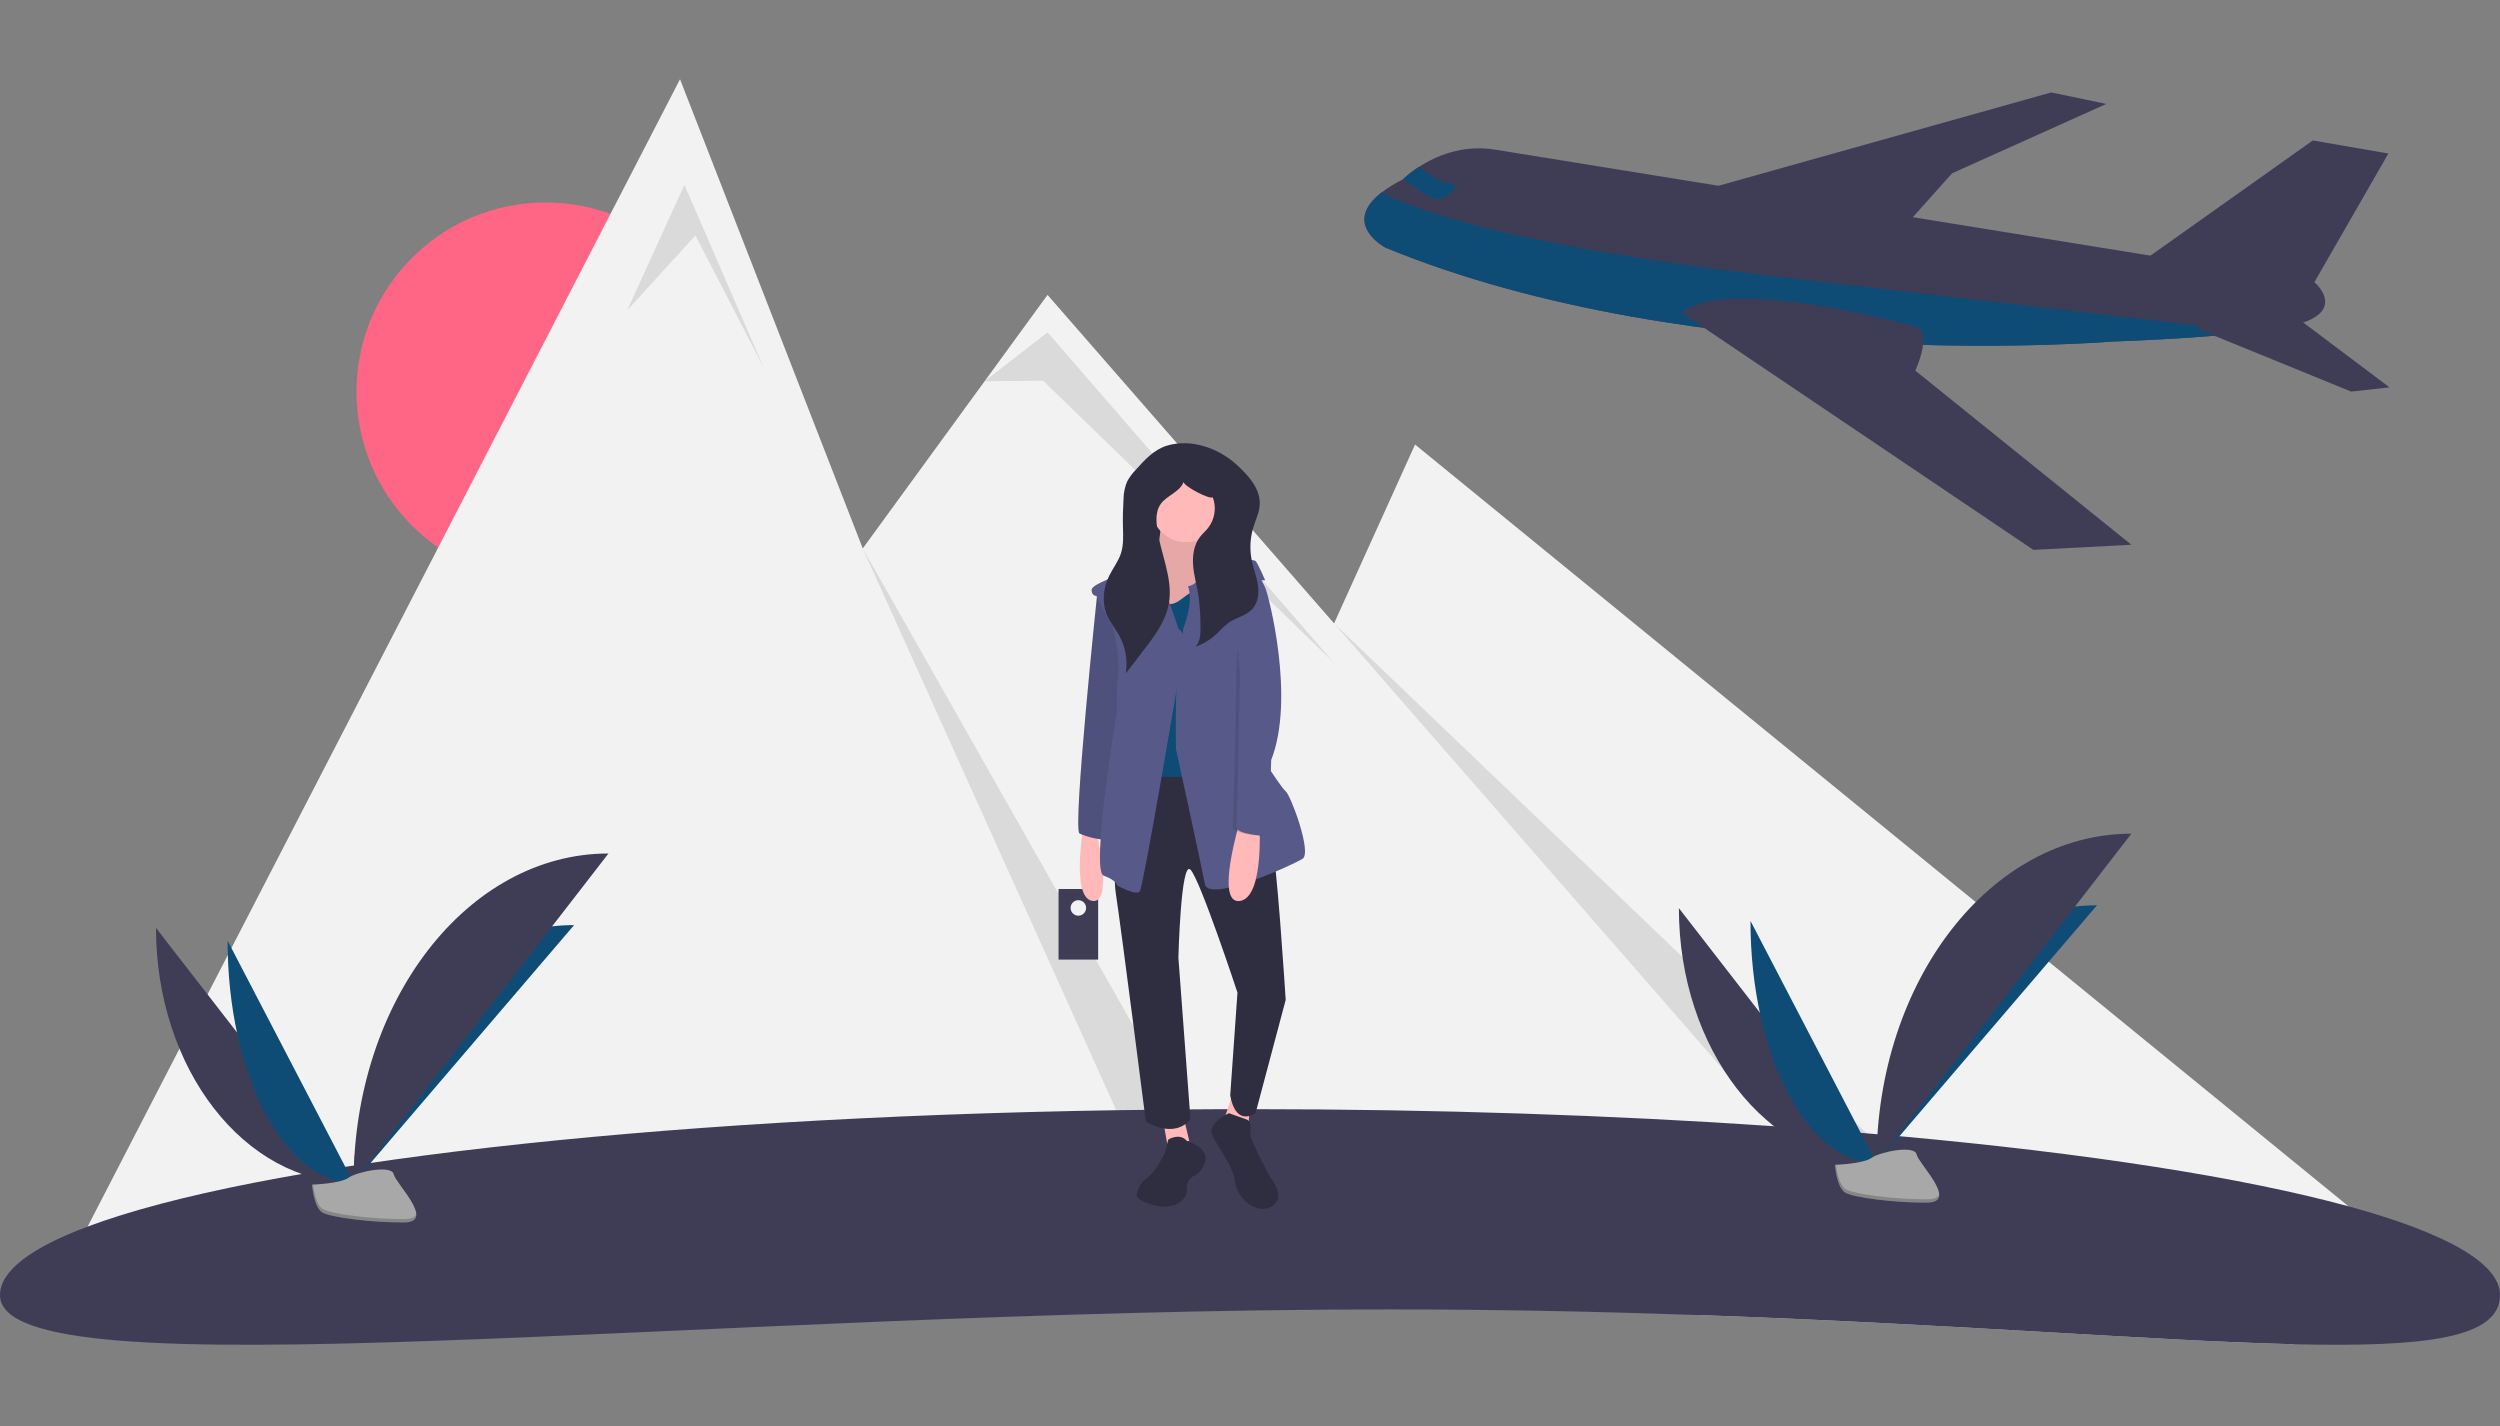 <svg width="1136" height="648" viewBox="0 0 1136 648" fill="none" xmlns="http://www.w3.org/2000/svg">
<rect x="0" y="0" width="1136" height="648" fill="#808080" stroke="none"/>
<g id="Journey 1">
<g id="kld;s">
<path id="Vector" d="M248 264C295.496 264 334 225.496 334 178C334 130.504 295.496 92 248 92C200.504 92 162 130.504 162 178C162 225.496 200.504 264 248 264Z" fill="#FF6584"/>
<path id="Vector_2" d="M1100.4 575.27C1095.34 579.821 1090.02 584.071 1084.47 588C1071.29 597.27 1057.04 604.928 1042.04 610.81C979.69 609.31 888.03 601.66 772.33 597.58C763.7 594.63 754.873 591.437 745.85 588C733.91 583.45 721.627 578.45 709 573C656.56 550.34 602.72 535.61 549.39 526.81C537.93 524.92 526.5 523.3 515.1 521.95C274.28 493.15 52.2 577.77 26.48 588H24L39.82 557.36L309 36L371.95 197.62L392.04 249.21L447.41 173.23L476 134L606.2 283.27L643 202L897.78 409.92L911.99 421.51L926.37 433.25L930.95 436.99L1067.16 548.15L1100.4 575.27Z" fill="#F2F2F2"/>
<path id="Vector_3" opacity="0.1" d="M285 141L311 84.001L347 167L316 107L285 141Z" fill="black"/>
<path id="Vector_4" opacity="0.1" d="M549.39 526.81C537.93 524.92 526.5 523.3 515.1 521.95L392.04 249.21L549.39 526.81Z" fill="black"/>
<path id="Vector_5" opacity="0.1" d="M447.411 173.229L476 151L606 301.001L474 173L447.411 173.229Z" fill="black"/>
<path id="Vector_6" opacity="0.1" d="M606.197 283.266L866 532L830.464 540.381L606.197 283.266Z" fill="black"/>
<path id="Vector_7" d="M1136 588.5C1136 607.87 1103.04 612.28 1042.04 610.81C979.69 609.31 888.03 601.66 772.33 597.58C728.57 596.04 681.36 595 631 595C317.3 595 0 635.17 0 588.5C0 577.5 14.12 567 39.82 557.36C116.02 528.78 294 507.85 507.22 504.48C516.92 504.32 526.69 504.203 536.53 504.13C546.95 504.04 557.44 503.997 568 504C652.77 504 733.21 506.76 805.46 511.71C805.69 511.73 805.91 511.75 806.14 511.76C811.94 512.16 817.683 512.573 823.37 513C829.58 513.47 835.723 513.953 841.8 514.45C843.05 514.55 844.3 514.65 845.54 514.76C846.44 514.83 847.34 514.91 848.23 514.99C849.87 515.12 851.51 515.26 853.13 515.41C853.187 515.408 853.244 515.411 853.3 515.42C856.28 515.68 859.24 515.94 862.18 516.2C862.49 516.23 862.8 516.26 863.11 516.28C948.56 524.03 1019.18 535.04 1067.16 548.15C1111.06 560.14 1136 573.88 1136 588.5Z" fill="#3F3D56"/>
<path id="Vector_8" d="M70.887 421.66C70.887 485.676 111.047 537.477 160.678 537.477Z" fill="#3F3D56"/>
<path id="Vector_9" d="M160.677 537.477C160.677 472.741 205.494 420.358 260.879 420.358Z" fill="#0F4C75"/>
<path id="Vector_10" d="M103.42 427.463C103.42 488.271 129.029 537.477 160.678 537.477Z" fill="#0F4C75"/>
<path id="Vector_11" d="M160.677 537.477C160.677 454.759 212.478 387.825 276.495 387.825Z" fill="#3F3D56"/>
<path id="Vector_12" d="M141.788 538.293C141.788 538.293 154.522 537.901 158.359 535.168C162.197 532.435 177.947 529.172 178.899 533.555C179.851 537.938 198.036 555.353 183.659 555.469C169.283 555.585 150.255 553.229 146.425 550.896C142.594 548.563 141.788 538.293 141.788 538.293Z" fill="#A8A8A8"/>
<path id="Vector_13" opacity="0.2" d="M183.916 553.943C169.539 554.059 150.511 551.704 146.681 549.371C143.764 547.594 142.602 541.218 142.213 538.277C141.944 538.288 141.788 538.293 141.788 538.293C141.788 538.293 142.594 548.563 146.425 550.896C150.255 553.229 169.283 555.585 183.659 555.469C187.809 555.435 189.243 553.959 189.164 551.772C188.587 553.093 187.005 553.918 183.916 553.943Z" fill="black"/>
<path id="Vector_14" d="M762.887 412.66C762.887 476.676 803.047 528.477 852.678 528.477L762.887 412.66Z" fill="#3F3D56"/>
<path id="Vector_15" d="M852.677 528.477C852.677 463.741 897.494 411.358 952.879 411.358L852.677 528.477Z" fill="#0F4C75"/>
<path id="Vector_16" d="M795.42 418.463C795.42 479.271 821.029 528.477 852.678 528.477L795.42 418.463Z" fill="#0F4C75"/>
<path id="Vector_17" d="M852.677 528.477C852.677 445.759 904.479 378.825 968.495 378.825L852.677 528.477Z" fill="#3F3D56"/>
<path id="Vector_18" d="M833.788 529.293C833.788 529.293 846.522 528.901 850.359 526.168C854.197 523.435 869.947 520.172 870.899 524.555C871.851 528.938 890.036 546.353 875.659 546.469C861.283 546.585 842.255 544.229 838.425 541.896C834.594 539.563 833.788 529.293 833.788 529.293Z" fill="#A8A8A8"/>
<path id="Vector_19" opacity="0.2" d="M875.916 544.943C861.539 545.059 842.511 542.704 838.681 540.371C835.764 538.594 834.602 532.218 834.213 529.277C833.944 529.288 833.788 529.293 833.788 529.293C833.788 529.293 834.594 539.563 838.425 541.896C842.255 544.229 861.283 546.585 875.659 546.469C879.809 546.435 881.243 544.959 881.164 542.772C880.587 544.093 879.005 544.918 875.916 544.943Z" fill="black"/>
<path id="Vector_20" d="M499 403.957H481V436.043H499V403.957Z" fill="#3F3D56"/>
<path id="Vector_21" d="M490 416.087C491.945 416.087 493.522 414.51 493.522 412.565C493.522 410.62 491.945 409.043 490 409.043C488.055 409.043 486.478 410.62 486.478 412.565C486.478 414.51 488.055 416.087 490 416.087Z" fill="#F2F2F2"/>
<path id="Vector_22" d="M492.182 376.536C492.182 376.536 486.704 408.311 496.565 409.407C506.426 410.503 497.661 375.441 497.661 375.441L492.182 376.536Z" fill="#FFB9B9"/>
<path id="Vector_23" d="M498.756 268.063C498.756 268.063 487.252 377.084 490.539 378.728C493.826 380.371 502.591 382.563 504.235 380.919C505.878 379.276 512.453 311.891 512.453 311.891L507.522 276.829L498.756 268.063Z" fill="#575A89"/>
<path id="Vector_24" opacity="0.1" d="M498.756 268.063C498.756 268.063 487.252 377.084 490.539 378.728C493.826 380.371 502.591 382.563 504.235 380.919C505.878 379.276 512.453 311.891 512.453 311.891L507.522 276.829L498.756 268.063Z" fill="black"/>
<path id="Vector_25" d="M554.363 219.031H519.848V256.285H554.363V219.031Z" fill="#2F2E41"/>
<path id="Vector_26" d="M527.792 235.741C527.792 235.741 526.696 259.846 519.027 261.489C511.357 263.133 526.149 291.073 526.149 291.073L549.158 288.881L554.636 256.011C554.636 256.011 542.036 253.819 546.419 236.836L527.792 235.741Z" fill="#FFB9B9"/>
<path id="Vector_27" opacity="0.1" d="M527.792 235.741C527.792 235.741 526.696 259.846 519.027 261.489C511.357 263.133 526.149 291.073 526.149 291.073L549.158 288.881L554.636 256.011C554.636 256.011 542.036 253.819 546.419 236.836L527.792 235.741Z" fill="black"/>
<path id="Vector_28" d="M528.888 511.306L530.531 520.62L540.393 518.428L538.201 509.115L528.888 511.306Z" fill="#FFB9B9"/>
<path id="Vector_29" d="M560.115 497.062L556.828 506.923L567.237 512.401L567.785 504.184L560.115 497.062Z" fill="#FFB9B9"/>
<path id="Vector_30" d="M517.383 349.144C517.383 349.144 504.235 387.493 506.974 405.572C509.713 423.651 520.67 509.663 520.67 509.663C520.67 509.663 533.271 517.88 540.94 508.567L535.462 435.156C535.462 435.156 536.558 390.78 540.94 395.163C545.323 399.546 562.306 451.043 562.306 451.043L559.019 497.61C559.019 497.61 560.663 511.854 570.524 505.828L584.22 454.33C584.22 454.33 579.837 385.302 577.646 382.563C575.455 379.824 561.211 348.049 561.211 348.049L517.383 349.144Z" fill="#2F2E41"/>
<path id="Vector_31" d="M539.023 246.423C547.797 246.423 554.91 239.31 554.91 230.536C554.91 221.762 547.797 214.648 539.023 214.648C530.249 214.648 523.135 221.762 523.135 230.536C523.135 239.31 530.249 246.423 539.023 246.423Z" fill="#FFB9B9"/>
<path id="Vector_32" d="M522.862 269.707C522.862 269.707 528.888 278.472 536.558 272.446C544.227 266.42 548.61 265.872 548.61 265.872L557.924 271.35L555.732 292.716L559.019 351.883C559.019 351.883 519.027 355.17 516.835 350.788C514.644 346.405 519.575 327.778 519.575 327.778L512.453 287.786V269.707H522.862Z" fill="#0F4C75"/>
<path id="Vector_33" d="M535.462 285.594C535.462 285.594 525.601 255.463 522.314 254.915C519.027 254.367 509.713 260.941 509.713 260.941C509.713 260.941 496.017 265.324 496.017 268.063C496.017 270.803 498.209 270.803 498.209 270.803L505.878 285.594C505.878 285.594 509.166 298.743 508.07 307.508C507.409 312.777 507.226 318.094 507.522 323.396C507.522 323.396 495.469 395.711 501.496 397.902C507.522 400.094 507.522 402.285 507.522 402.285C507.522 402.285 516.287 407.216 517.931 405.024C519.574 402.833 535.462 308.604 535.462 308.604C535.462 308.604 543.68 292.716 535.462 285.594Z" fill="#575A89"/>
<path id="Vector_34" d="M537.653 285.594C537.653 285.594 542.584 274.09 539.845 266.42C539.845 266.42 542.584 265.872 543.68 264.228C544.775 262.585 543.68 254.367 546.419 253.819C549.158 253.272 569.428 253.819 570.524 254.915C571.62 256.011 574.907 263.681 574.907 263.681H573.263L561.211 283.403C561.211 283.403 567.237 320.656 566.141 326.683C565.045 332.709 582.029 357.91 584.22 359.553C586.411 361.197 596.273 387.493 591.89 390.233C587.507 392.972 549.158 410.503 547.515 401.737C545.871 392.972 534.366 340.379 534.366 340.379C534.366 340.379 533.818 311.343 535.462 304.221C537.105 297.099 537.653 285.594 537.653 285.594Z" fill="#575A89"/>
<path id="Vector_35" d="M563.402 373.249C563.402 373.249 551.897 411.051 563.402 409.407C574.907 407.764 572.168 372.154 572.168 372.154L563.402 373.249Z" fill="#FFB9B9"/>
<path id="Vector_36" d="M539.321 518.447C539.321 518.447 548.404 521.043 547.755 526.882C547.553 528.578 546.906 530.191 545.881 531.558C544.856 532.925 543.488 533.997 541.916 534.667C540.965 535.285 540.214 536.166 539.754 537.202C539.293 538.238 539.143 539.386 539.321 540.506C539.97 544.399 534.131 550.238 524.399 547.642C514.668 545.047 516.614 542.452 516.614 542.452C517.144 539.574 518.772 537.014 521.156 535.316C525.048 532.721 529.59 523.638 529.59 522.989C529.59 522.34 530.887 517.799 530.887 517.799C530.887 517.799 536.077 514.555 539.321 518.447Z" fill="#2F2E41"/>
<path id="Vector_37" d="M558.471 505.828C558.471 505.828 548.61 510.21 550.802 515.689C552.993 521.167 560.115 528.837 561.211 537.055C562.306 545.272 571.62 552.394 578.194 548.012C584.768 543.629 577.098 534.863 577.098 534.863C577.098 534.863 568.88 519.524 568.333 516.237C567.785 512.95 569.428 509.663 566.141 508.567C562.854 507.471 558.471 505.828 558.471 505.828Z" fill="#2F2E41"/>
<path id="Vector_38" opacity="0.1" d="M572.989 269.433C572.989 269.433 571.62 263.133 573.263 266.968C574.907 270.803 586.959 317.369 576.002 345.309C576.002 345.309 574.907 379.824 573.811 379.824C572.715 379.824 559.567 379.276 560.115 375.441C560.663 371.606 561.759 309.699 561.759 305.865C561.759 302.03 563.676 277.103 563.676 277.103L572.989 269.433Z" fill="black"/>
<path id="Vector_39" d="M570.524 259.846C572.28 262.025 573.753 264.418 574.907 266.968C576.55 270.803 588.603 317.369 577.646 345.309C577.646 345.309 576.55 379.824 575.455 379.824C574.359 379.824 561.211 379.276 561.758 375.441C562.306 371.606 563.402 309.699 563.402 305.865C563.402 302.03 560.115 276.281 560.115 276.281L570.524 259.846Z" fill="#575A89"/>
<path id="Vector_40" d="M530.067 202.565C524.319 204.362 520.027 209.058 516.026 213.561C514.471 215.153 513.151 216.959 512.108 218.925C511.092 221.432 510.555 224.107 510.525 226.811C510.259 231.003 510.173 235.2 510.27 239.405C510.362 243.432 510.609 247.56 509.371 251.394C508.174 255.1 505.682 258.233 503.971 261.731C501.241 267.312 500.611 274.085 503.131 279.763C504.518 282.889 506.763 285.55 508.44 288.53C511.406 293.837 512.505 299.986 511.56 305.992L519.449 295.773C524.502 289.227 529.714 282.33 531.136 274.185C533.198 262.369 526.895 250.797 525.652 238.868C525.305 235.541 525.421 231.949 527.304 229.185C530.083 225.105 536.128 223.664 537.799 219.018C538.041 220.964 549.694 227.159 551.097 225.954C551.961 228.283 552.211 230.795 551.826 233.249C551.441 235.702 550.432 238.016 548.896 239.969C547.768 241.369 546.381 242.547 545.281 243.97C542.432 247.654 541.784 252.621 542.186 257.261C542.588 261.901 543.924 266.407 544.63 271.01C545.227 275.594 545.512 280.212 545.483 284.834C545.536 288.034 545.448 291.604 543.204 293.886C546.884 292.596 550.246 290.536 553.065 287.842C554.595 286.177 556.239 284.619 557.984 283.18C561.513 280.634 566.294 279.879 569.173 276.616C571.743 273.703 572.153 269.429 571.549 265.591C570.945 261.753 569.473 258.101 568.732 254.287C567.796 249.436 568.058 244.43 569.495 239.703C570.543 236.27 572.215 232.961 572.42 229.377C572.837 222.068 567.201 215.953 561.782 211.03C553.664 203.654 541.092 199.118 530.067 202.565Z" fill="#2F2E41"/>
</g>
<g id="plaine">
<path id="Vector_41" d="M1047.19 146.367C1042.33 148.16 1033.81 149.627 1023.94 150.811C997.096 154.032 960.315 155.175 960.315 155.175C960.315 155.175 771.29 170.854 629.609 112.544C629.609 112.544 609.001 101.738 628.144 87.201C631.085 85.025 634.213 83.115 637.492 81.493C637.492 81.493 637.571 81.412 637.728 81.262C639.902 79.251 642.253 77.44 644.751 75.849C652.09 71.105 664.485 65.476 679.567 68.025L1051.66 128.212C1051.66 128.212 1065.25 139.695 1047.19 146.367Z" fill="#3F3D56"/>
<path id="Vector_42" d="M973.044 119.092L1050.94 63.821L1085.28 69.759L1051.66 128.211C1051.66 128.211 973.939 128.829 973.044 119.092Z" fill="#3F3D56"/>
<path id="Vector_43" d="M776.923 85.517L932.088 42L957.101 47.226L887.01 78.756L865.1 103.264L776.923 85.517Z" fill="#3F3D56"/>
<path id="Vector_44" d="M1023.94 150.811C997.096 154.031 960.315 155.175 960.315 155.175C960.315 155.175 771.29 170.854 629.609 112.544C629.609 112.544 609.001 101.738 628.144 87.2L628.209 87.466C628.209 87.466 658.778 108.128 804.845 125.38L1023.94 150.811Z" fill="#0F4C75"/>
<path id="Vector_45" d="M998.992 149.616L1068.37 177.94L1085.79 176.005L1044.3 144.82C1044.3 144.82 994.109 134.117 998.992 149.616Z" fill="#3F3D56"/>
<path id="Vector_46" d="M653.338 90.492C650.025 90.55 642.442 84.996 637.728 81.262C639.903 79.251 642.253 77.44 644.751 75.849C648.551 78.765 655.316 83.488 659.077 83.32C664.504 83.077 658.32 90.406 653.338 90.492Z" fill="#0F4C75"/>
<path id="Vector_47" d="M968.496 247.532L923.957 249.86L798.737 165.42L775.491 149.744L764.192 142.125C785.379 124.218 871.808 148.908 871.808 148.908C873.464 150.305 873.989 152.625 873.913 155.187C873.771 159.989 871.516 165.641 870.646 167.653C870.437 168.138 870.309 168.41 870.309 168.41L968.496 247.532Z" fill="#3F3D56"/>
</g>
</g>
</svg>
